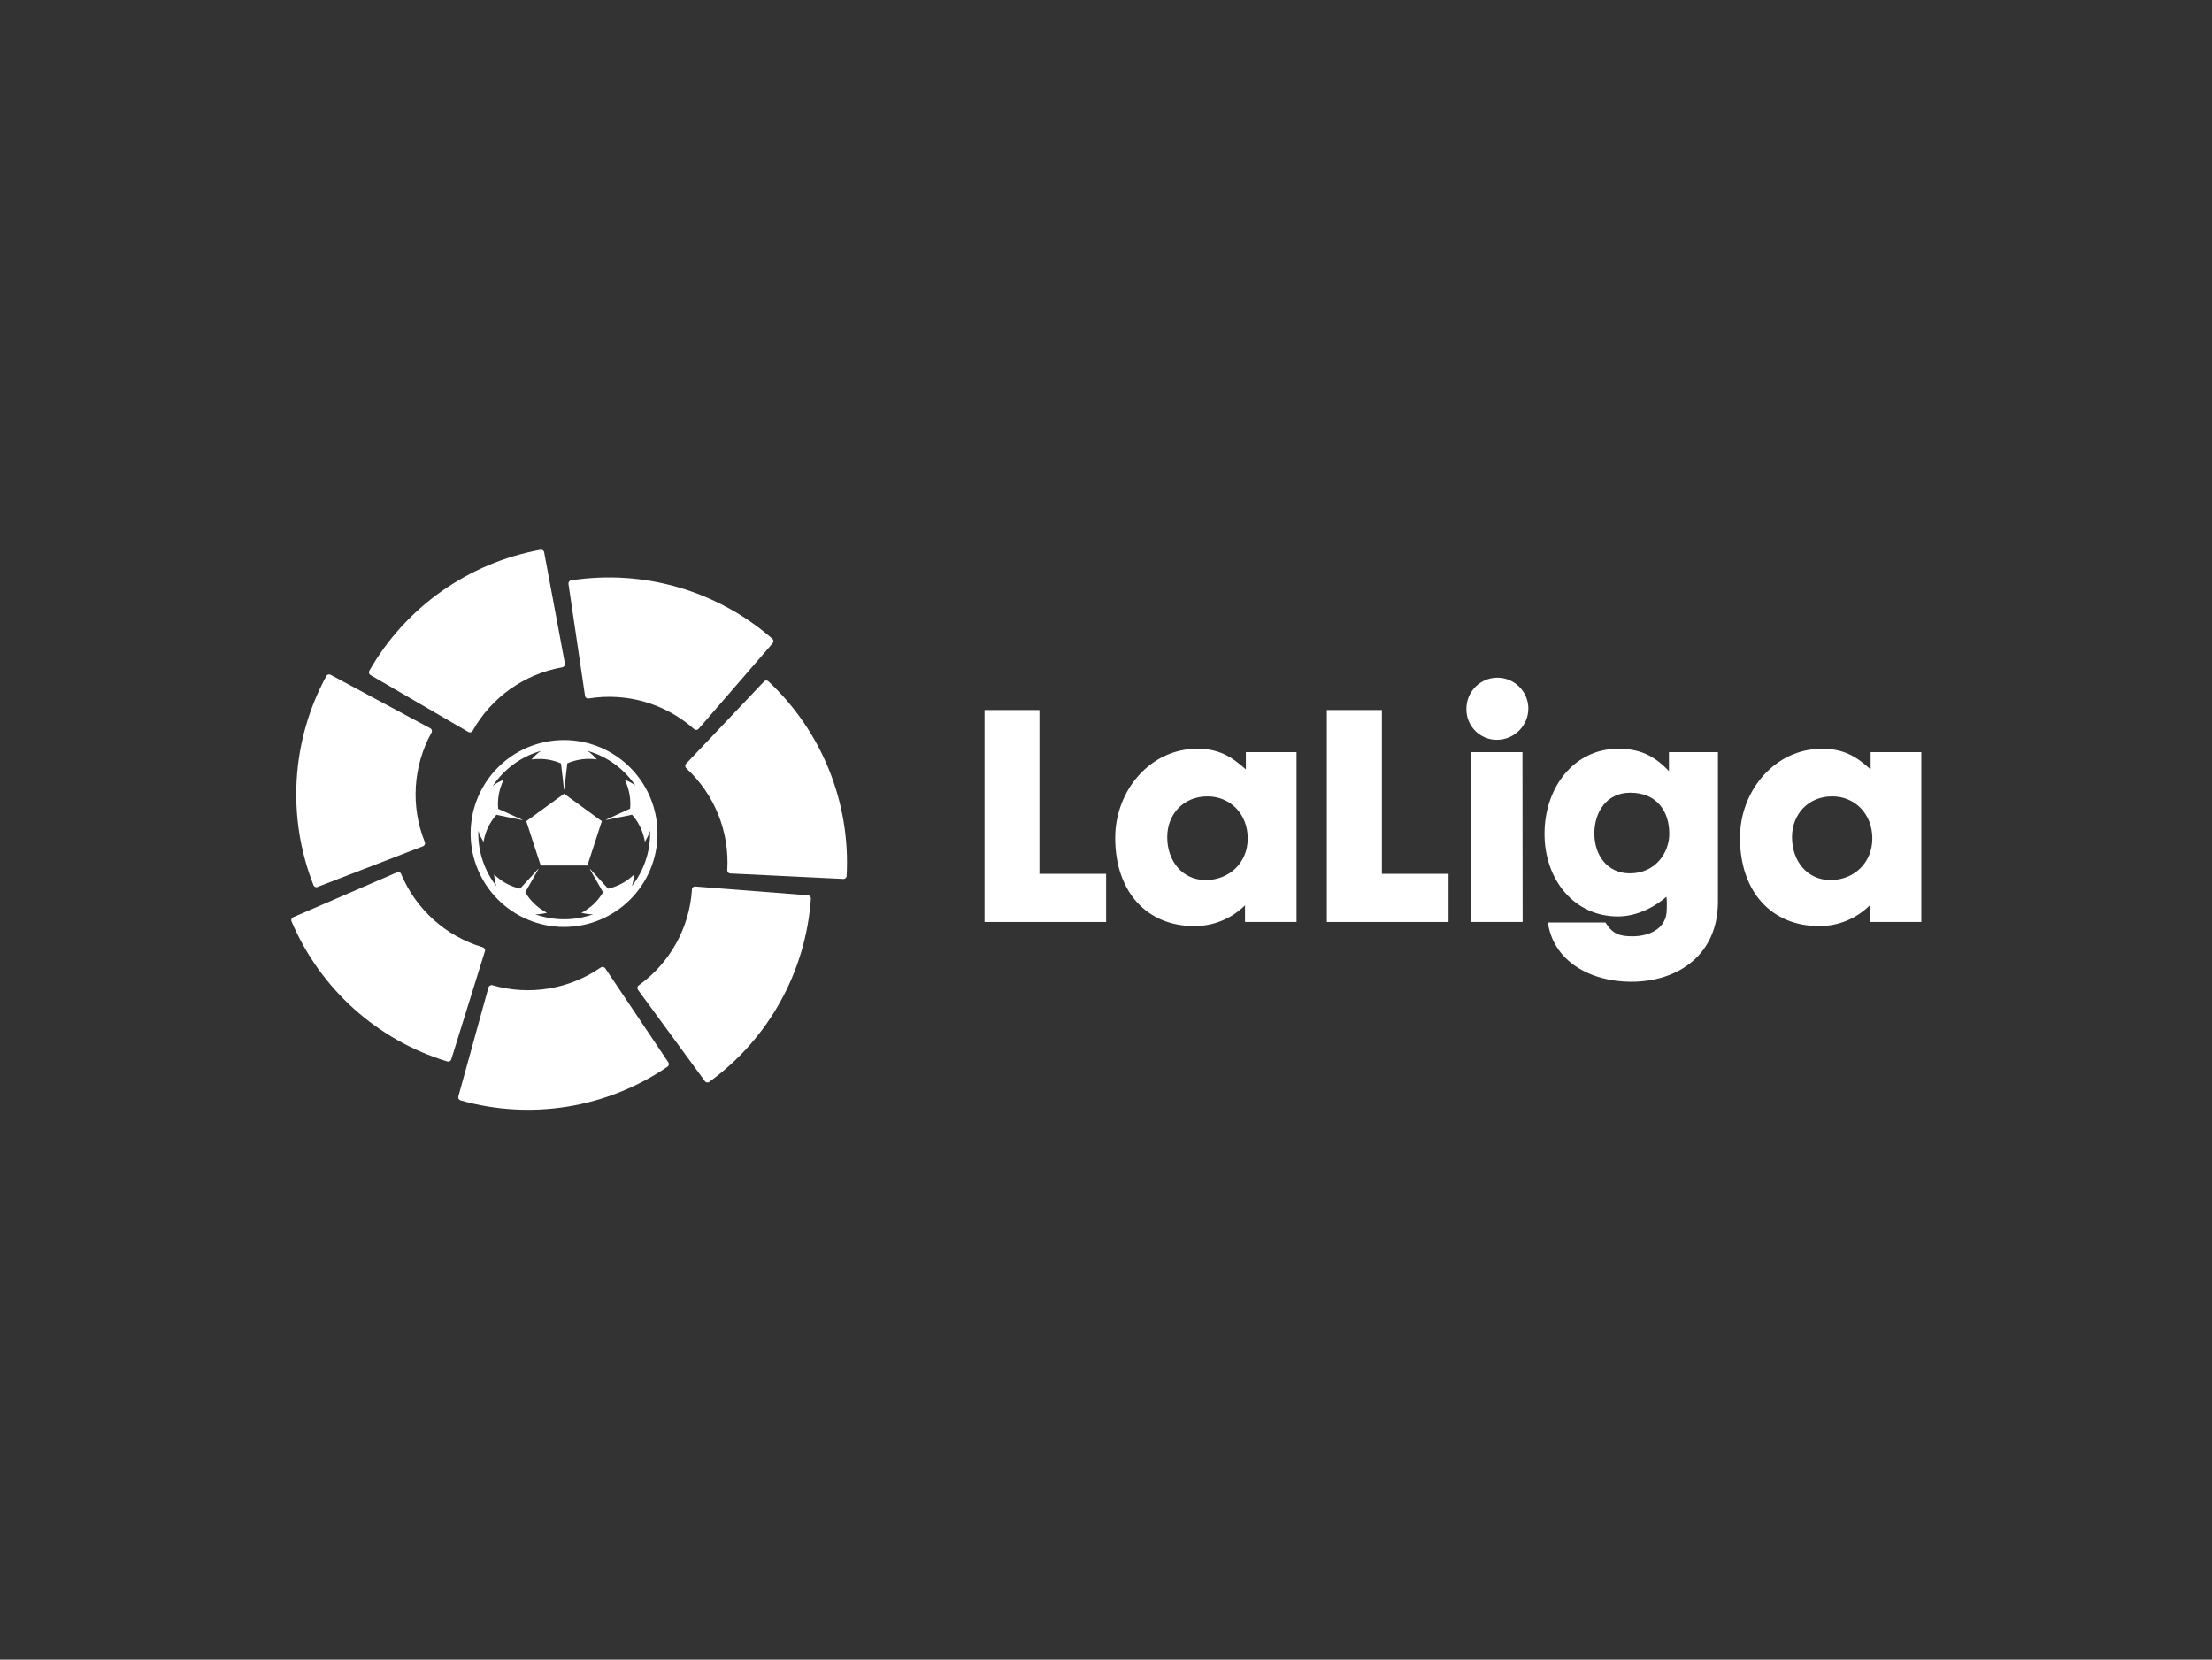 <svg xmlns="http://www.w3.org/2000/svg" fill="none" viewBox="0 0 1001 751" height="751" width="1001">
<rect x="0" y="0" width="1001" height="751" fill="#333333" stroke="none"/>
<path fill="white" d="M445.542 321.28V417.202H500.55V395.412H470.379V321.28H445.542Z"></path>
<path fill="white" d="M546.416 360.365C535.369 360.365 528.207 368.593 528.207 378.803C528.207 389.469 534.912 398.231 545.654 398.231C556.016 398.231 564.626 390.612 564.626 379.412C564.626 368.213 556.626 360.365 546.416 360.365ZM504.665 379.108C504.665 357.698 520.512 338.803 541.769 338.803C551.064 338.803 556.93 341.927 563.787 348.175V340.327H586.72V417.202H563.407V409.66C557.311 415.679 549.083 419.107 540.474 419.031C519.217 419.107 504.665 403.793 504.665 379.108Z"></path>
<path fill="white" d="M655.519 417.202H600.434V321.28H625.348V395.412H655.519V417.202Z"></path>
<path fill="white" d="M689.043 417.202H665.805V340.327H688.966L689.043 417.202ZM663.595 320.823C663.519 313.051 669.767 306.728 677.462 306.652C685.233 306.575 691.557 312.823 691.633 320.518C691.633 328.366 685.233 334.765 677.386 334.765H677.309C669.767 334.765 663.595 328.594 663.595 321.051C663.595 320.975 663.595 320.899 663.595 320.823Z"></path>
<path fill="white" d="M737.727 358.689C726.908 358.689 721.499 367.603 721.499 377.127C721.499 387.031 727.366 395.184 737.575 395.184C749.156 395.184 755.403 385.888 755.403 377.279C755.403 366.994 749.689 358.689 737.727 358.689ZM698.947 377.279C698.947 356.479 712.128 338.803 732.318 338.803C742.07 338.803 748.622 341.927 755.251 348.937V340.327H777.422V408.06C777.422 431.831 759.594 444.249 738.185 444.249C719.366 444.249 702.909 434.726 700.471 417.431H726.528C729.727 422.688 733.004 423.678 738.718 423.678C746.794 423.678 754.26 419.945 754.26 411.564C754.337 409.66 754.337 407.755 754.108 405.774C749.613 409.812 741.308 414.688 732.166 414.688C712.433 414.688 698.947 398.155 698.947 377.279Z"></path>
<path fill="white" d="M829.155 360.365C818.107 360.365 810.946 368.593 810.946 378.803C810.946 389.469 817.65 398.231 828.393 398.231C838.755 398.231 847.288 390.612 847.288 379.412C847.288 368.213 839.364 360.365 829.155 360.365ZM787.403 379.108C787.403 357.698 803.25 338.803 824.507 338.803C833.879 338.803 839.745 341.927 846.526 348.175V340.327H869.459V417.202H846.145V409.66C840.05 415.679 831.821 419.107 823.212 419.031C801.955 419.107 787.403 403.793 787.403 379.108Z"></path>
<path fill="white" d="M167.113 303.562C166.753 304.283 167.023 305.139 167.699 305.5L211.893 331.178L211.983 331.223C212.479 331.494 213.064 331.448 213.47 331.133C213.605 331.043 213.74 330.908 213.83 330.773C213.875 330.728 213.92 330.638 213.965 330.547C222.48 315.456 237.301 305.004 254.375 301.986C254.42 301.986 254.511 301.986 254.556 301.941C254.736 301.896 254.916 301.805 255.051 301.715C255.502 301.4 255.727 300.859 255.637 300.319V300.229L246.266 249.998V249.908C246.221 249.682 246.131 249.502 245.996 249.322C245.681 248.917 245.185 248.691 244.645 248.736L244.509 248.781C211.938 254.728 183.557 274.73 167.113 303.562Z"></path>
<path fill="white" d="M141.885 400.6C142.111 401.096 142.561 401.411 143.057 401.456C143.282 401.456 143.552 401.456 143.732 401.321L191.395 382.941L191.485 382.896C191.981 382.67 192.341 382.22 192.341 381.679C192.341 381.499 192.341 381.319 192.296 381.184C192.296 381.094 192.251 381.049 192.206 380.958C185.764 364.876 186.89 346.765 195.225 331.583C195.27 331.538 195.27 331.493 195.315 331.448C195.405 331.268 195.45 331.088 195.45 330.908C195.495 330.367 195.225 329.827 194.729 329.556L194.639 329.511L149.634 305.364L149.544 305.319C149.364 305.229 149.138 305.184 148.958 305.184C148.463 305.184 147.967 305.409 147.697 305.86C147.697 305.905 147.652 305.95 147.652 305.95C131.839 335.052 129.722 369.741 141.885 400.6Z"></path>
<path fill="white" d="M202.478 480.339C202.973 480.474 203.514 480.294 203.874 479.934C204.054 479.753 204.144 479.528 204.235 479.303L219.416 430.514L219.462 430.423C219.597 429.883 219.462 429.342 219.056 428.982C218.921 428.847 218.786 428.757 218.606 428.712C218.515 428.667 218.47 428.667 218.38 428.621C201.802 423.666 188.287 411.547 181.574 395.6C181.574 395.555 181.529 395.51 181.529 395.42C181.439 395.239 181.349 395.104 181.214 394.969C180.809 394.609 180.223 394.519 179.727 394.699L179.637 394.744L132.74 415.016L132.65 415.061C132.47 415.152 132.29 415.287 132.154 415.422C131.839 415.827 131.749 416.368 131.884 416.818C131.884 416.863 131.929 416.908 131.929 416.908C144.904 447.497 170.717 470.698 202.478 480.339Z"></path>
<path fill="white" d="M302.083 482.682C302.489 482.366 302.714 481.871 302.669 481.33C302.624 481.105 302.534 480.88 302.399 480.654L273.927 438.217L273.837 438.127C273.522 437.676 272.981 437.451 272.44 437.541C272.26 437.586 272.125 437.631 271.945 437.722C271.855 437.767 271.81 437.812 271.765 437.857C257.484 447.678 239.599 450.606 222.93 445.831C222.885 445.785 222.84 445.785 222.75 445.785C222.57 445.74 222.39 445.74 222.21 445.785C221.669 445.876 221.218 446.281 221.083 446.777L221.038 446.867L207.433 496.106V496.197C207.253 496.917 207.613 497.638 208.334 497.908L208.469 497.954C240.41 506.964 274.693 501.377 302.083 482.682Z"></path>
<path fill="white" d="M366.956 406.592C366.956 405.781 366.37 405.15 365.559 405.105L314.653 401.141H314.563C314.022 401.096 313.526 401.411 313.256 401.862C313.166 401.997 313.121 402.177 313.121 402.357C313.121 402.447 313.121 402.538 313.121 402.583C311.995 419.882 303.165 435.74 289.109 445.831C289.064 445.876 289.019 445.876 288.974 445.921C288.839 446.056 288.704 446.191 288.614 446.326C288.343 446.822 288.389 447.407 288.704 447.858L288.749 447.948L318.933 489.169L318.978 489.259C319.113 489.439 319.248 489.574 319.473 489.665C319.924 489.89 320.464 489.89 320.915 489.619L321.005 489.529C347.81 470.068 364.658 439.704 366.956 406.592Z"></path>
<path fill="white" d="M347.719 308.293C347.313 307.932 346.773 307.842 346.277 308.022C346.052 308.112 345.872 308.247 345.692 308.428L310.553 345.504L310.462 345.594C310.102 345.999 310.012 346.585 310.192 347.081C310.237 347.261 310.327 347.396 310.462 347.531C310.507 347.576 310.598 347.666 310.643 347.711C323.347 359.469 330.149 376.318 329.113 393.617C329.113 393.663 329.113 393.753 329.113 393.798C329.113 393.978 329.158 394.158 329.203 394.338C329.429 394.834 329.879 395.194 330.42 395.239H330.51L381.552 397.717H381.642C381.867 397.717 382.047 397.672 382.272 397.582C382.723 397.402 383.083 396.951 383.128 396.456C383.128 396.411 383.128 396.366 383.128 396.321C384.93 363.209 371.956 330.998 347.719 308.293Z"></path>
<path fill="white" d="M258.385 262.612C257.619 262.747 257.124 263.513 257.259 264.279L264.737 314.825V314.915C264.872 315.636 265.503 316.131 266.269 316.086C266.359 316.086 266.449 316.086 266.494 316.041C283.613 313.293 301.047 318.339 314.022 329.827C314.067 329.872 314.112 329.917 314.157 329.962C314.292 330.052 314.472 330.142 314.653 330.232C315.193 330.367 315.734 330.232 316.094 329.827L316.184 329.736L349.612 291.128L349.657 291.038C349.792 290.858 349.882 290.678 349.927 290.498C350.062 290.002 349.927 289.462 349.567 289.101L349.476 289.011C324.519 267.207 291.182 257.521 258.385 262.612Z"></path>
<path fill="white" d="M255.232 334.872C231.896 334.872 212.975 353.793 212.975 377.174C212.975 400.51 231.896 419.431 255.277 419.431C278.613 419.431 297.534 400.51 297.534 377.174C297.489 353.793 278.613 334.917 255.232 334.872ZM285.956 400.961C286.587 399.249 286.812 397.222 286.992 395.69C286.136 396.501 285.19 397.267 284.244 397.988C281.541 399.97 278.478 401.366 275.189 402.132L267.035 393.212L266.945 393.302L272.891 403.754C271.179 406.682 268.882 409.25 266.089 411.187C265.143 411.908 264.107 412.539 263.07 413.079C264.602 413.35 266.539 413.8 268.386 413.71C259.917 416.728 250.682 416.728 242.212 413.71C244.059 413.8 245.996 413.35 247.528 413.079C246.492 412.539 245.456 411.863 244.51 411.187C241.762 409.205 239.419 406.682 237.707 403.754L243.654 393.257L243.564 393.167L235.365 402.087C232.076 401.366 229.012 399.97 226.309 397.988C225.363 397.267 224.417 396.501 223.561 395.69C223.787 397.267 223.967 399.249 224.643 401.006C219.327 394.203 216.443 385.779 216.443 377.174C216.443 376.724 216.443 376.318 216.489 375.913C216.939 377.715 218.02 379.562 218.786 380.959C219.011 379.787 219.282 378.616 219.642 377.49C220.678 374.246 222.39 371.228 224.643 368.705L236.356 371.093L236.401 370.957L225.453 366.002C225.138 362.668 225.544 359.289 226.58 356.136C226.94 355.01 227.391 353.883 227.931 352.802C226.445 353.523 224.417 354.379 222.976 355.64C228.156 347.937 235.86 342.306 244.825 339.783C243.113 340.774 241.672 342.441 240.5 343.657C241.672 343.477 242.888 343.432 244.059 343.432C247.438 343.387 250.817 344.108 253.88 345.459L255.232 357.262H255.367L256.718 345.414C259.827 344.063 263.16 343.387 266.539 343.387C267.756 343.387 268.927 343.477 270.098 343.612C268.927 342.396 267.485 340.729 265.773 339.738C274.693 342.261 282.442 347.847 287.578 355.55C286.136 354.289 284.154 353.433 282.667 352.712C283.208 353.793 283.658 354.875 284.019 356.046C285.055 359.244 285.46 362.578 285.145 365.912L274.243 370.912L274.288 371.048L286.001 368.66C288.298 371.183 289.965 374.201 291.001 377.445C291.362 378.571 291.677 379.742 291.857 380.914C292.623 379.517 293.659 377.715 294.155 375.913C294.155 376.318 294.2 376.724 294.2 377.129C294.155 385.779 291.272 394.158 285.956 400.961Z"></path>
<path fill="white" d="M238.157 371.588L244.69 391.635H265.818L272.351 371.588L255.277 359.154L238.157 371.588Z"></path>
</svg>
